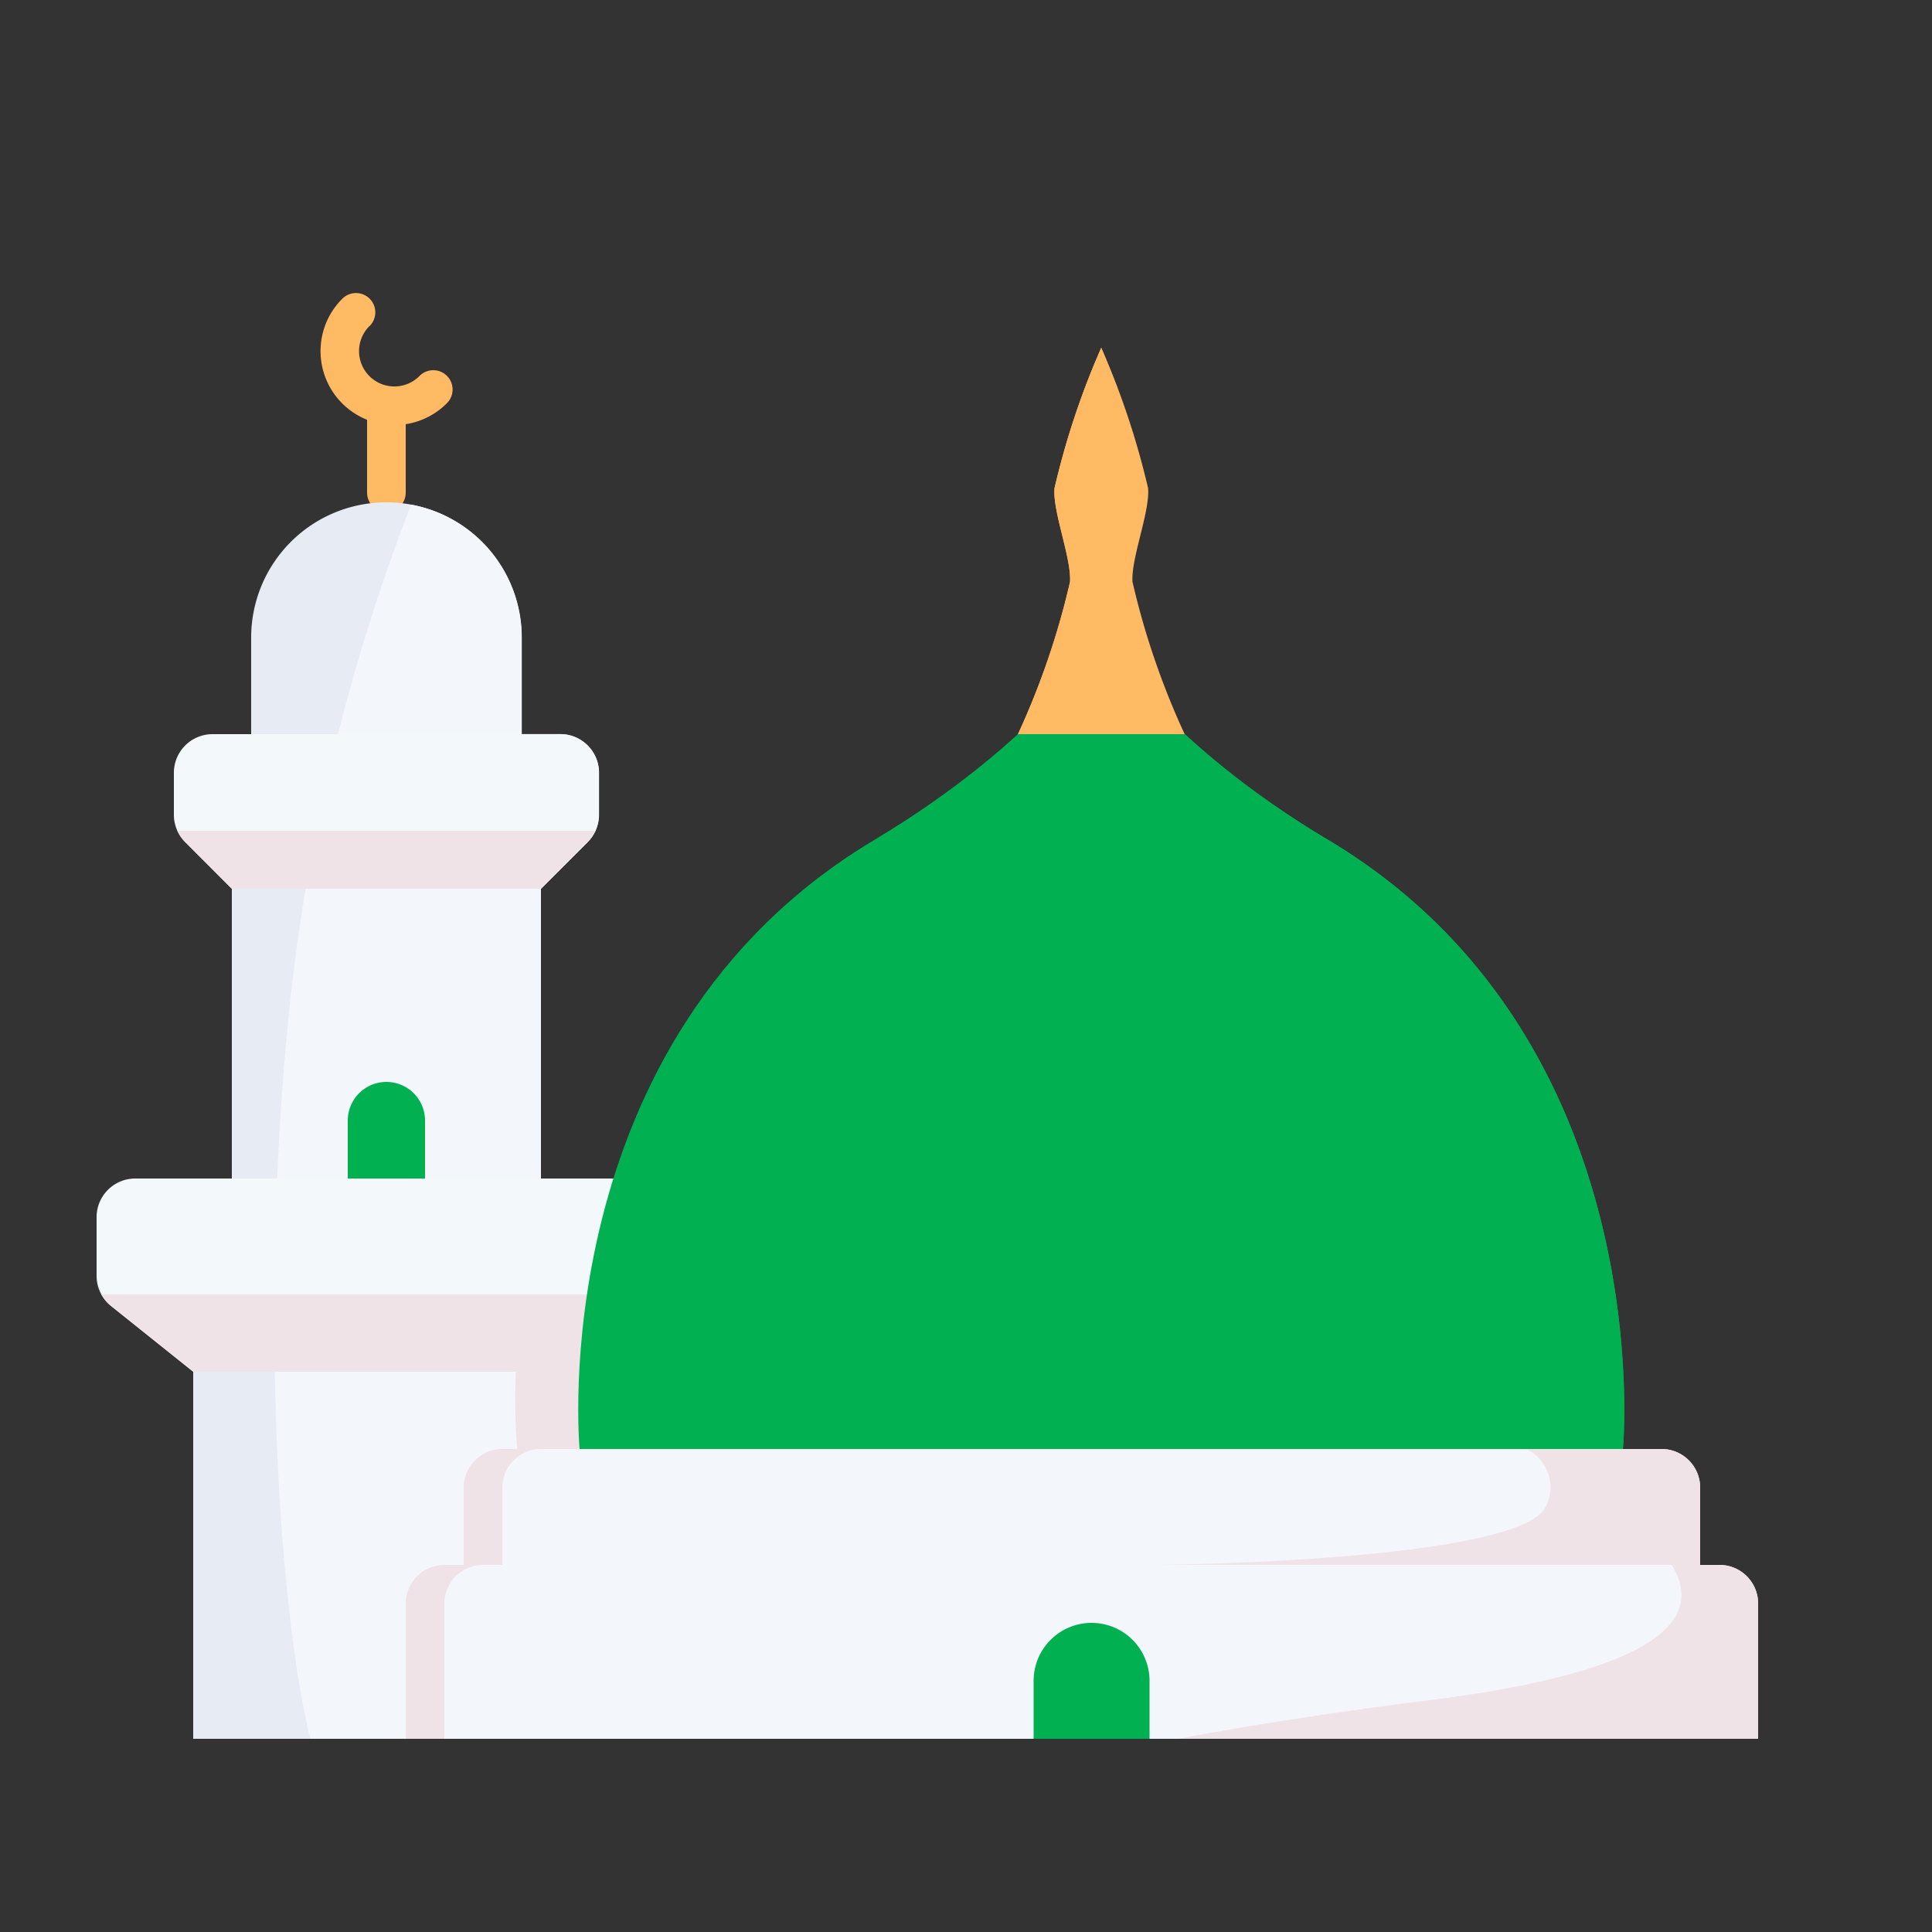 <svg xmlns="http://www.w3.org/2000/svg" width="64" height="64" viewBox="0 0 64 64"><rect x="0" y="0" width="64" height="64" fill="#333333" stroke="none"/><rect width="64" height="64" fill="none"/><path d="M2.451,4.377A2.449,2.449,0,0,1,.718.2a.64.64,0,0,1,.921.889L1.623,1.1A1.17,1.17,0,1,0,3.278,2.756a.64.64,0,0,1,.921.889l-.016.016a2.444,2.444,0,0,1-1.732.716Z" transform="translate(10.614 9.703)" fill="#ffba63"/><path d="M1.28,0V2.88A.64.64,0,1,1,0,2.88V0Z" transform="translate(12.16 13.44)" fill="#ffba63"/><path d="M6.4,0a4.48,4.48,0,0,1,4.48,4.48v3.2H1.92V4.48A4.48,4.48,0,0,1,6.4,0ZM1.28,12.8H11.52v9.6H1.28ZM0,28.8H12.8V40.96H0Z" transform="translate(6.4 16.64)" fill="#e6ebf4"/><path d="M14.6,23.6v1.946a1.283,1.283,0,0,1-.48,1L11.4,28.723h-1.28v12.16H1.194C.048,36.173-.458,25.811.515,16.563A64.658,64.658,0,0,1,4.534,0,4.476,4.476,0,0,1,8.2,4.4V7.6h1.28a1.284,1.284,0,0,1,1.28,1.28v1.389a1.284,1.284,0,0,1-.378.909L8.835,12.723v9.6h4.48A1.284,1.284,0,0,1,14.6,23.6Z" transform="translate(9.085 16.717)" fill="#f3f6fb"/><path d="M5.76,0V12.16H0V7.68A1.284,1.284,0,0,1,1.28,6.4h.64V3.84A1.284,1.284,0,0,1,3.2,2.56h.493A19.985,19.985,0,0,1,3.648,0Z" transform="translate(13.44 45.44)" fill="#f0e3e7"/><path d="M16.265,3.575,14.72,5.12H4.48L2.935,3.575a1.28,1.28,0,0,1-.375-.9V1.28A1.28,1.28,0,0,1,3.84,0H15.36a1.28,1.28,0,0,1,1.28,1.28V2.67a1.28,1.28,0,0,1-.375.9Zm3.84,11.52A1.28,1.28,0,0,1,20.48,16v1.945a1.28,1.28,0,0,1-.481,1L17.28,21.12H3.2L.481,18.944a1.28,1.28,0,0,1-.481-1V16a1.28,1.28,0,0,1,1.28-1.28H19.2A1.28,1.28,0,0,1,20.105,15.095Z" transform="translate(3.2 24.32)" fill="#f3f8fb"/><path d="M20.16,0a1.227,1.227,0,0,1-.32.384L17.12,2.56H3.04L.32.384A1.227,1.227,0,0,1,0,0Z" transform="translate(3.36 42.88)" fill="#f0e3e7"/><path d="M2.185.375a1.28,1.28,0,0,1,.375.905V3.2H0V1.28A1.28,1.28,0,0,1,2.185.375Z" transform="translate(11.52 35.84)" fill="#01b151"/><path d="M3.2,0H40.32A1.28,1.28,0,0,1,41.6,1.28V3.84H1.92V1.28A1.28,1.28,0,0,1,3.2,0ZM1.28,3.84H42.24a1.28,1.28,0,0,1,1.28,1.28V9.6H0V5.12A1.28,1.28,0,0,1,1.28,3.84Z" transform="translate(14.72 48)" fill="#f3f6fb"/><path d="M0,5.76s3.221-.64,8.32-1.28c5.12-.64,9.6-1.92,8.017-4.48H17.92A1.28,1.28,0,0,1,19.2,1.28V5.76Z" transform="translate(39.04 51.84)" fill="#f0e3e7"/><path d="M1.92,0A1.92,1.92,0,0,1,3.84,1.92V3.84H0V1.92A1.92,1.92,0,0,1,1.92,0Z" transform="translate(34.24 53.76)" fill="#01b151"/><path d="M13.85,0a1.287,1.287,0,0,1-.262.378L12.045,1.92H1.8L.262.378A1.287,1.287,0,0,1,0,0Z" transform="translate(5.875 27.52)" fill="#f0e3e7"/><path d="M34.605,26.772H.045S-1.235,13.2,9.8,6.6C15.264,3.334,17.325,0,17.325,0s2.061,3.334,7.524,6.6c11.036,6.6,9.756,20.172,9.756,20.172Z" transform="translate(19.155 21.228)" fill="#01b151"/><path d="M25.967,24.672H.873C-2.532,14.5,4.732,5.312,10.428,0a28.022,28.022,0,0,0,5.786,4.5c11.034,6.6,9.754,20.173,9.754,20.173Z" transform="translate(27.793 23.328)" fill="#01b151"/><path d="M0,12.8A25.918,25.918,0,0,0,1.728,7.756c.05-.785-.576-2.319-.517-3.1A26.172,26.172,0,0,1,2.76,0,26.3,26.3,0,0,1,4.312,4.653c.064.784-.567,2.318-.517,3.1A25.866,25.866,0,0,0,5.523,12.8Z" transform="translate(33.72 11.52)" fill="#ffba63"/><path d="M1.722,7.757c.051-.787-.576-2.317-.512-3.1A26.332,26.332,0,0,1,2.758,0S3,.576,3.3,1.344A16.608,16.608,0,0,0,2.285,4.653c-.058.787.57,2.317.518,3.1A25.726,25.726,0,0,1,1.075,12.8H0A25.811,25.811,0,0,0,1.722,7.757Z" transform="translate(33.722 11.52)" fill="#ffba63"/><path d="M0,3.84s11.9-.11,12.8-1.92A1.4,1.4,0,0,0,12.16,0h4.48a1.28,1.28,0,0,1,1.28,1.28V3.84Z" transform="translate(38.4 48)" fill="#f0e3e7"/></svg>